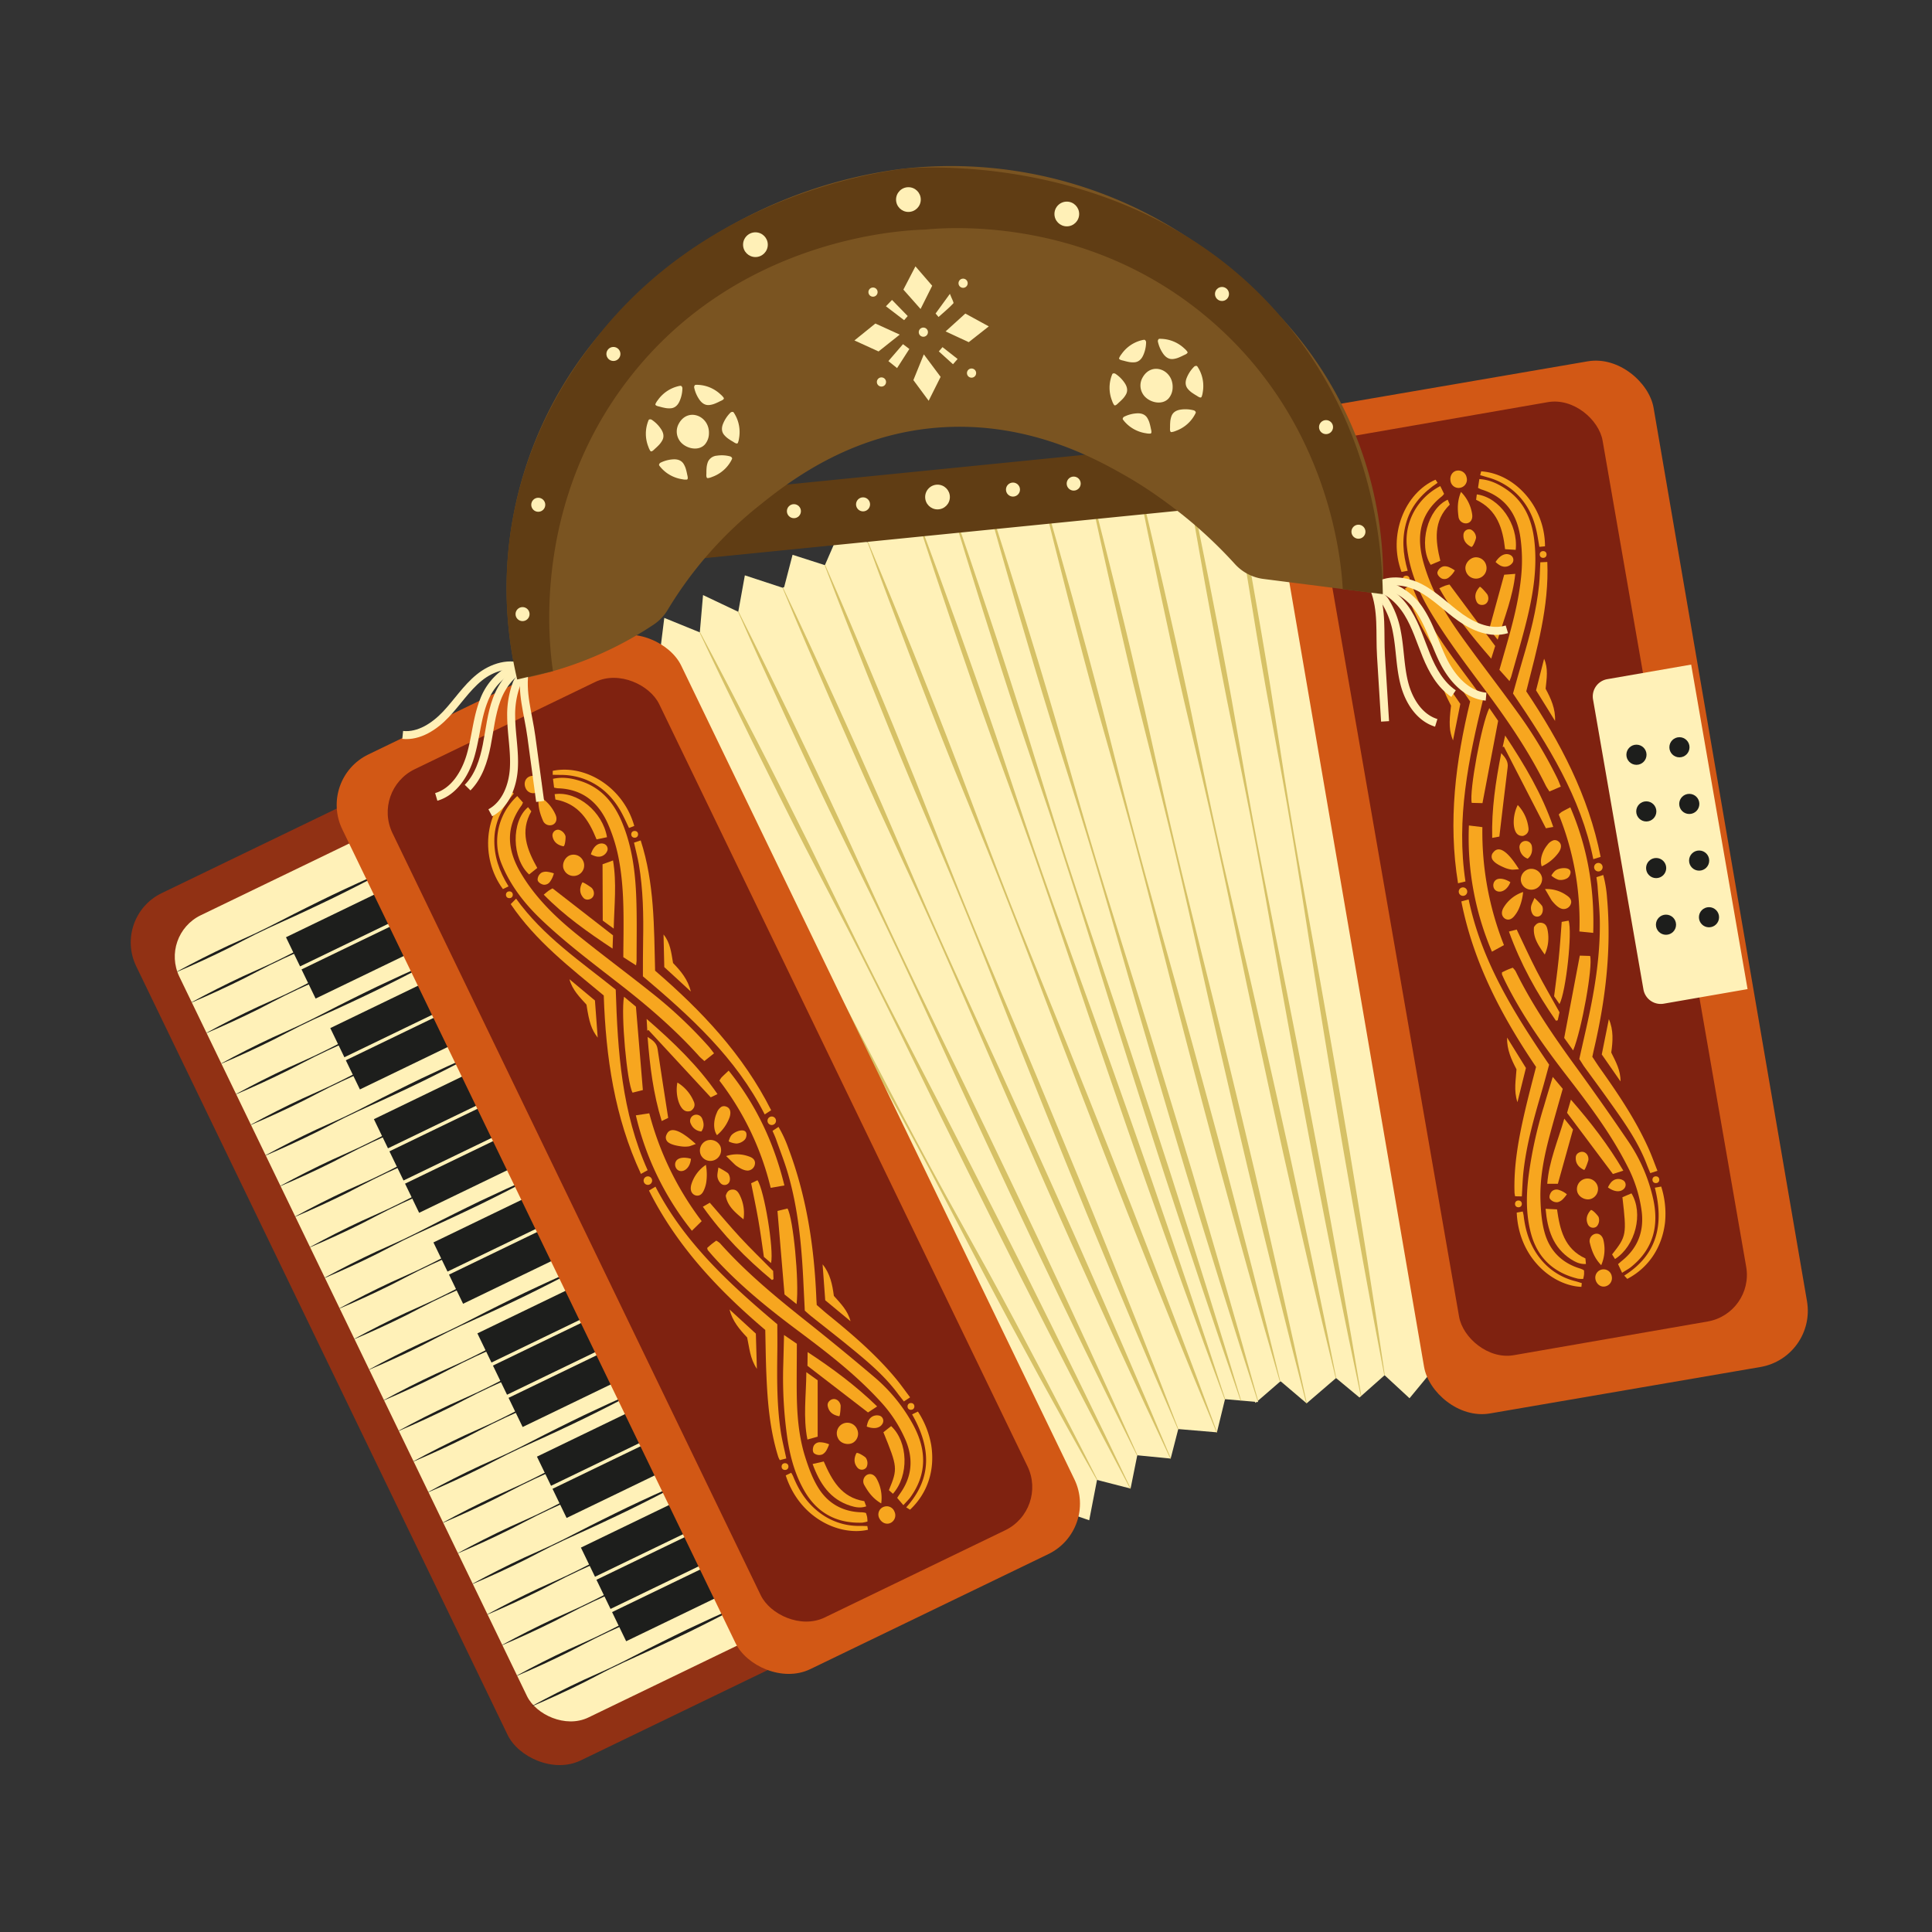 <svg id="Camada_1" data-name="Camada 1" xmlns="http://www.w3.org/2000/svg" viewBox="0 0 1080 1080"><rect x="0" y="0" width="1080" height="1080" fill="#333333" stroke="none"/><defs><style>.cls-1{fill:#913114;}.cls-2{fill:#fff1b8;}.cls-3{fill:#1d1e1c;}.cls-4{fill:#d6c166;}.cls-5{fill:#d25815;}.cls-6{fill:#7f2210;}.cls-7{fill:#f7a61f;}.cls-8{fill:#603d14;}.cls-9{fill:#fff0b7;}.cls-10{fill:#7a5421;}.cls-11{fill:none;stroke:#fff0b7;stroke-miterlimit:10;stroke-width:4.46px;}</style></defs><rect class="cls-1" x="169.42" y="439.9" width="211" height="538.44" rx="30.6" transform="translate(-281.11 190.21) rotate(-25.79)"/><rect class="cls-2" x="189.34" y="462.89" width="161.57" height="498.06" rx="25.72" transform="translate(-282.8 188.41) rotate(-25.79)"/><path class="cls-3" d="M98.92,543.12q14.2-7.75,28.83-14.58c4.9-2.24,9.85-4.37,14.72-6.66s9.67-4.72,14.46-7.18,9.58-4.93,14.4-7.31,9.65-4.79,14.5-7.12c9.73-4.61,19.5-9.13,29.42-13.35l.07.14c-9.48,5.14-19.09,10-28.75,14.74-4.84,2.36-9.71,4.64-14.58,6.94s-9.77,4.54-14.68,6.74-9.79,4.48-14.62,6.86-9.57,4.95-14.36,7.39Q113.87,536.94,99,543.26Z"/><path class="cls-3" d="M107.19,560.22q14.19-7.74,28.83-14.57c4.89-2.24,9.84-4.37,14.71-6.66s9.68-4.72,14.47-7.19,9.57-4.92,14.4-7.3,9.64-4.8,14.5-7.12c9.73-4.61,19.5-9.13,29.41-13.36l.07.15c-9.47,5.13-19.09,10-28.74,14.74-4.84,2.36-9.72,4.64-14.59,6.93s-9.76,4.54-14.67,6.75-9.8,4.48-14.62,6.86-9.57,4.95-14.37,7.39q-14.45,7.2-29.33,13.53Z"/><path class="cls-3" d="M115.46,577.33q14.19-7.74,28.82-14.57c4.9-2.24,9.85-4.38,14.72-6.66s9.67-4.72,14.46-7.19S183,544,187.87,541.6s9.64-4.79,14.49-7.11c9.73-4.61,19.5-9.13,29.42-13.36l.07.14c-9.48,5.14-19.09,10-28.75,14.75-4.84,2.36-9.71,4.64-14.58,6.93s-9.77,4.54-14.68,6.75-9.79,4.48-14.62,6.86-9.56,4.94-14.36,7.39q-14.46,7.2-29.34,13.52Z"/><path class="cls-3" d="M123.72,594.44q14.19-7.74,28.83-14.58c4.89-2.23,9.84-4.37,14.71-6.66s9.68-4.72,14.47-7.18,9.57-4.92,14.4-7.31,9.64-4.79,14.5-7.11c9.73-4.61,19.5-9.13,29.41-13.36l.07.14c-9.47,5.14-19.08,10-28.74,14.74-4.84,2.37-9.72,4.65-14.59,6.94s-9.76,4.54-14.67,6.74-9.8,4.48-14.62,6.87-9.57,4.94-14.37,7.39q-14.44,7.2-29.33,13.52Z"/><path class="cls-3" d="M132,611.55q14.19-7.75,28.82-14.58c4.9-2.24,9.85-4.37,14.72-6.66s9.68-4.72,14.46-7.18,9.58-4.93,14.41-7.31S214,571,218.89,568.7c9.73-4.61,19.51-9.12,29.42-13.35l.07.14c-9.48,5.14-19.09,10-28.75,14.74-4.84,2.36-9.71,4.65-14.58,6.94s-9.77,4.54-14.68,6.74-9.79,4.48-14.62,6.87-9.56,4.94-14.36,7.38q-14.46,7.22-29.33,13.53Z"/><path class="cls-3" d="M140.25,628.66q14.19-7.75,28.83-14.58c4.9-2.24,9.84-4.37,14.71-6.66s9.68-4.72,14.47-7.19,9.58-4.92,14.4-7.3,9.64-4.8,14.5-7.12c9.73-4.61,19.5-9.13,29.41-13.36l.07.15c-9.47,5.14-19.08,10-28.74,14.74-4.84,2.36-9.72,4.64-14.59,6.94s-9.76,4.53-14.67,6.74-9.79,4.48-14.62,6.86-9.57,5-14.37,7.39q-14.44,7.2-29.33,13.53Z"/><path class="cls-3" d="M148.52,645.76q14.19-7.74,28.82-14.57c4.9-2.24,9.85-4.37,14.72-6.66s9.68-4.72,14.46-7.19,9.58-4.92,14.41-7.3,9.64-4.8,14.49-7.12c9.73-4.61,19.51-9.13,29.42-13.36l.07.15c-9.47,5.13-19.09,10-28.75,14.74-4.83,2.36-9.71,4.64-14.58,6.93s-9.76,4.54-14.68,6.75-9.79,4.48-14.62,6.86-9.56,5-14.36,7.39q-14.46,7.2-29.33,13.53Z"/><path class="cls-3" d="M156.78,662.87q14.19-7.74,28.83-14.57c4.9-2.24,9.84-4.38,14.72-6.67s9.67-4.72,14.46-7.18,9.58-4.92,14.4-7.31,9.64-4.79,14.5-7.11c9.73-4.61,19.5-9.13,29.42-13.36l.06.14c-9.47,5.14-19.08,10-28.74,14.75-4.84,2.36-9.71,4.64-14.59,6.93s-9.76,4.54-14.67,6.74-9.79,4.49-14.62,6.87S191,647,186.19,649.49q-14.46,7.2-29.34,13.52Z"/><path class="cls-3" d="M165.05,680q14.19-7.76,28.83-14.58c4.89-2.24,9.84-4.37,14.71-6.66s9.68-4.72,14.46-7.18,9.58-4.93,14.41-7.31,9.64-4.79,14.5-7.11c9.72-4.62,19.5-9.13,29.41-13.36l.07.14c-9.47,5.14-19.09,10-28.75,14.74-4.83,2.37-9.71,4.65-14.58,6.94s-9.76,4.54-14.68,6.74-9.79,4.48-14.61,6.87-9.57,4.94-14.37,7.39q-14.46,7.2-29.33,13.52Z"/><path class="cls-3" d="M173.31,697.09q14.19-7.76,28.83-14.58c4.9-2.24,9.84-4.37,14.72-6.66s9.67-4.72,14.46-7.18,9.58-4.93,14.4-7.31,9.64-4.79,14.5-7.12c9.73-4.61,19.5-9.13,29.42-13.35l.07.14c-9.48,5.14-19.09,10-28.75,14.74-4.84,2.36-9.71,4.64-14.58,6.94s-9.77,4.54-14.68,6.74-9.79,4.48-14.62,6.87-9.57,4.94-14.36,7.38q-14.46,7.21-29.34,13.53Z"/><path class="cls-3" d="M181.58,714.19q14.19-7.74,28.83-14.57c4.89-2.24,9.84-4.37,14.71-6.66s9.68-4.72,14.47-7.19,9.57-4.92,14.4-7.3,9.64-4.8,14.5-7.12c9.73-4.61,19.5-9.13,29.41-13.36l.07.15c-9.47,5.14-19.09,10-28.75,14.74-4.83,2.36-9.71,4.64-14.58,6.93s-9.76,4.54-14.68,6.75-9.79,4.48-14.61,6.86-9.57,5-14.37,7.39q-14.44,7.2-29.33,13.53Z"/><path class="cls-3" d="M189.84,731.3q14.21-7.74,28.83-14.57c4.9-2.24,9.85-4.37,14.72-6.66s9.67-4.72,14.46-7.19,9.58-4.92,14.41-7.31,9.64-4.79,14.49-7.11c9.73-4.61,19.5-9.13,29.42-13.36l.07.15c-9.48,5.13-19.09,10-28.75,14.74-4.84,2.36-9.71,4.64-14.58,6.93s-9.77,4.54-14.68,6.75-9.79,4.48-14.62,6.86-9.57,5-14.36,7.39q-14.46,7.2-29.34,13.53Z"/><path class="cls-3" d="M198.11,748.41q14.19-7.74,28.83-14.57c4.89-2.24,9.84-4.38,14.71-6.67s9.68-4.72,14.47-7.18,9.57-4.92,14.4-7.31,9.64-4.79,14.5-7.11c9.73-4.61,19.5-9.13,29.41-13.36l.07.14c-9.47,5.14-19.09,10-28.74,14.75-4.84,2.36-9.72,4.64-14.59,6.93s-9.76,4.54-14.67,6.74-9.8,4.49-14.62,6.87-9.57,4.94-14.37,7.39q-14.44,7.2-29.33,13.52Z"/><path class="cls-3" d="M206.38,765.52q14.19-7.75,28.82-14.58c4.9-2.24,9.85-4.37,14.72-6.66s9.67-4.72,14.46-7.18,9.58-4.93,14.41-7.31,9.64-4.79,14.49-7.11c9.73-4.62,19.51-9.13,29.42-13.36l.07.14c-9.48,5.14-19.09,10-28.75,14.74-4.84,2.36-9.71,4.65-14.58,6.94s-9.77,4.54-14.68,6.74-9.79,4.48-14.62,6.87-9.56,4.94-14.36,7.39q-14.46,7.2-29.34,13.52Z"/><path class="cls-3" d="M214.64,782.63q14.19-7.75,28.83-14.58c4.89-2.24,9.84-4.37,14.71-6.66s9.68-4.72,14.47-7.19,9.58-4.92,14.4-7.3,9.64-4.79,14.5-7.12c9.73-4.61,19.5-9.13,29.41-13.35l.07.14c-9.47,5.14-19.08,10-28.74,14.74-4.84,2.36-9.72,4.64-14.59,6.94S277.94,752.79,273,755s-9.79,4.48-14.62,6.86-9.57,4.95-14.37,7.39q-14.44,7.2-29.33,13.53Z"/><path class="cls-3" d="M222.91,799.73q14.19-7.74,28.82-14.57c4.9-2.24,9.85-4.37,14.72-6.66s9.68-4.72,14.46-7.19,9.58-4.92,14.41-7.3,9.64-4.8,14.49-7.12c9.73-4.61,19.51-9.13,29.42-13.36l.07.15c-9.48,5.13-19.09,10-28.75,14.74-4.84,2.36-9.71,4.64-14.58,6.93s-9.76,4.54-14.68,6.75-9.79,4.48-14.62,6.86-9.56,4.95-14.36,7.39q-14.46,7.2-29.33,13.53Z"/><path class="cls-3" d="M231.17,816.84q14.19-7.74,28.83-14.57c4.9-2.24,9.84-4.38,14.72-6.66s9.67-4.72,14.46-7.19,9.58-4.92,14.4-7.31,9.64-4.79,14.5-7.11c9.73-4.61,19.5-9.13,29.41-13.36l.07.14c-9.47,5.14-19.08,10-28.74,14.75-4.84,2.36-9.72,4.64-14.59,6.93s-9.76,4.54-14.67,6.75-9.79,4.48-14.62,6.86-9.57,4.94-14.36,7.39q-14.46,7.2-29.34,13.52Z"/><path class="cls-3" d="M239.44,834q14.19-7.74,28.82-14.58c4.9-2.23,9.85-4.37,14.72-6.66s9.68-4.72,14.46-7.18,9.58-4.92,14.41-7.31,9.64-4.79,14.49-7.11c9.73-4.61,19.51-9.13,29.42-13.36l.07.14c-9.47,5.14-19.09,10-28.75,14.74-4.83,2.37-9.71,4.65-14.58,6.94s-9.76,4.54-14.68,6.74-9.79,4.48-14.61,6.87-9.57,4.94-14.37,7.39q-14.46,7.2-29.33,13.52Z"/><path class="cls-3" d="M247.7,851.06q14.19-7.75,28.83-14.58c4.9-2.24,9.84-4.37,14.72-6.66s9.67-4.72,14.46-7.18,9.58-4.93,14.4-7.31,9.64-4.79,14.5-7.12c9.73-4.61,19.5-9.12,29.42-13.35l.06.14c-9.47,5.14-19.08,10-28.74,14.74-4.84,2.36-9.71,4.65-14.59,6.94s-9.76,4.54-14.67,6.74-9.79,4.48-14.62,6.87-9.57,4.94-14.36,7.38q-14.46,7.22-29.34,13.53Z"/><path class="cls-3" d="M256,868.16q14.19-7.74,28.83-14.57c4.89-2.24,9.84-4.37,14.71-6.66s9.68-4.72,14.46-7.19,9.58-4.92,14.41-7.3,9.64-4.8,14.5-7.12c9.72-4.61,19.5-9.13,29.41-13.36l.07.15c-9.47,5.14-19.09,10-28.75,14.74-4.83,2.36-9.71,4.64-14.58,6.94s-9.76,4.53-14.68,6.74-9.79,4.48-14.61,6.86-9.57,5-14.37,7.39Q270.93,862,256,868.31Z"/><path class="cls-3" d="M264.23,885.27q14.2-7.74,28.83-14.57c4.9-2.24,9.84-4.37,14.72-6.66s9.67-4.72,14.46-7.19,9.58-4.92,14.4-7.3,9.65-4.8,14.5-7.12c9.73-4.61,19.5-9.13,29.42-13.36l.07.15c-9.48,5.13-19.09,10-28.75,14.74-4.84,2.36-9.71,4.64-14.58,6.93s-9.77,4.54-14.68,6.75-9.79,4.48-14.62,6.86-9.57,5-14.36,7.39q-14.46,7.2-29.34,13.53Z"/><path class="cls-3" d="M272.5,902.38q14.19-7.74,28.83-14.57c4.89-2.24,9.84-4.38,14.71-6.67s9.68-4.72,14.47-7.18,9.57-4.92,14.4-7.31,9.64-4.79,14.5-7.11c9.73-4.61,19.5-9.13,29.41-13.36l.07.14c-9.47,5.14-19.09,10-28.74,14.75-4.84,2.36-9.72,4.64-14.59,6.93s-9.76,4.54-14.68,6.74-9.79,4.49-14.61,6.87-9.57,4.94-14.37,7.39q-14.44,7.2-29.33,13.52Z"/><path class="cls-3" d="M280.76,919.49q14.21-7.75,28.83-14.58c4.9-2.24,9.85-4.37,14.72-6.66s9.67-4.72,14.46-7.18,9.58-4.93,14.41-7.31,9.64-4.79,14.49-7.11c9.73-4.62,19.5-9.13,29.42-13.36l.07.14c-9.48,5.14-19.09,10-28.75,14.74-4.84,2.36-9.71,4.65-14.58,6.94s-9.77,4.54-14.68,6.74-9.79,4.48-14.62,6.87-9.56,4.94-14.36,7.39q-14.46,7.2-29.34,13.52Z"/><path class="cls-3" d="M289,936.6q14.19-7.76,28.83-14.58c4.89-2.24,9.84-4.37,14.71-6.66s9.68-4.72,14.47-7.18,9.57-4.93,14.4-7.31,9.64-4.79,14.5-7.12c9.73-4.61,19.5-9.13,29.41-13.35l.07.14c-9.47,5.14-19.09,10-28.74,14.74-4.84,2.36-9.72,4.64-14.59,6.94s-9.76,4.54-14.67,6.74-9.8,4.48-14.62,6.87-9.57,4.94-14.37,7.38Q304,930.43,289.1,936.74Z"/><path class="cls-3" d="M297.3,953.7q14.19-7.74,28.82-14.57c4.9-2.24,9.85-4.37,14.72-6.66s9.67-4.72,14.46-7.19,9.58-4.92,14.41-7.3,9.64-4.8,14.49-7.12c9.73-4.61,19.51-9.13,29.42-13.36l.07.15c-9.48,5.14-19.09,10-28.75,14.74-4.84,2.36-9.71,4.64-14.58,6.93s-9.77,4.54-14.68,6.75-9.79,4.48-14.62,6.86-9.56,5-14.36,7.39q-14.46,7.2-29.34,13.53Z"/><rect class="cls-3" x="160.05" y="506.73" width="74.98" height="18.1" transform="translate(-204.71 137.3) rotate(-25.79)"/><rect class="cls-3" x="168.74" y="524.72" width="74.98" height="18.1" transform="translate(-211.67 142.87) rotate(-25.79)"/><rect class="cls-3" x="184.81" y="557.52" width="74.98" height="18.1" transform="translate(-224.33 153.13) rotate(-25.79)"/><rect class="cls-3" x="193.5" y="575.51" width="74.98" height="18.1" transform="translate(-231.3 158.7) rotate(-25.79)"/><rect class="cls-3" x="242.47" y="677.34" width="74.98" height="18.1" transform="translate(-270.72 190.14) rotate(-25.79)"/><rect class="cls-3" x="251.17" y="695.33" width="74.98" height="18.1" transform="translate(-277.68 195.72) rotate(-25.79)"/><rect class="cls-3" x="300.33" y="797.09" width="74.98" height="18.1" transform="translate(-317.05 227.24) rotate(-25.79)"/><rect class="cls-3" x="309.03" y="815.08" width="74.98" height="18.1" transform="translate(-324.01 232.81) rotate(-25.79)"/><rect class="cls-3" x="209.18" y="608.43" width="74.98" height="18.1" transform="translate(-244.05 168.8) rotate(-25.79)"/><rect class="cls-3" x="217.88" y="626.42" width="74.98" height="18.1" transform="translate(-251.02 174.37) rotate(-25.79)"/><rect class="cls-3" x="226.6" y="644.48" width="74.98" height="18.1" transform="translate(-258 179.97) rotate(-25.79)"/><rect class="cls-3" x="267.04" y="728.18" width="74.98" height="18.1" transform="translate(-290.39 205.9) rotate(-25.79)"/><rect class="cls-3" x="275.73" y="746.18" width="74.98" height="18.1" transform="translate(-297.35 211.47) rotate(-25.79)"/><rect class="cls-3" x="284.46" y="764.23" width="74.98" height="18.1" transform="translate(-304.34 217.06) rotate(-25.79)"/><rect class="cls-3" x="324.9" y="847.94" width="74.98" height="18.1" transform="translate(-336.72 242.99) rotate(-25.79)"/><rect class="cls-3" x="333.59" y="865.93" width="74.98" height="18.1" transform="translate(-343.69 248.56) rotate(-25.79)"/><rect class="cls-3" x="342.32" y="883.99" width="74.98" height="18.1" transform="translate(-350.67 254.16) rotate(-25.79)"/><path class="cls-2" d="M726.25,251.85l-14.53,2-13.33-14.32-11,17.66-.71.1L673.34,241.9,663.1,260.52l-.63.09-14.53-13.93-12.81,17.68-1.53.21-14-11.58-11,15-.54.07-15.81-9.35-10.65,13-.37.06-18.6-10.64L550.69,276l-.15,0-16-9.22-4.15,12h0L520,271.46l-7.58,16.92h0l-18.4-5.07-8.95,19.76h0l-16.46-4.34-7.49,17.2-18.07-5.8-4.68,18-.82.44-21.17-6.95L412.7,342,393,332.65,391.2,353.5h0l-19.86-8.09-2.5,20.1h0l-5.56,3L593.17,825.11l7,21.73,8.7,3,4.37-22.55L632,832.11l3.74-18.6,18.67,1.84,4.24-16.49,21.61,1.82,4.53-18.54,16.7,1.46.36.62.61-.53.81.07-.07-.71,12.43-10.77.42,0,14.36,12.2,16.45-14.14,13.09,10.88L774,768.75l13.93,12.88,12.28-14.88,6.72,6.29-3.3-10.17,4-.43Z"/><path class="cls-4" d="M530.57,278.68c7.36,20.83,14.41,41.76,21.42,62.7q5.25,15.71,10.37,31.46t10.13,31.54L582.27,436c3.25,10.56,6.5,21.11,9.85,31.63q10.08,31.56,20.75,62.92t21,62.83c6.9,21,13.83,42,20.59,63,13.45,42.07,26.71,84.2,39.35,126.53l-.3.1C678.94,741.3,665,699.4,651.23,657.43c-6.84-21-13.51-42-20.21-63.09s-13.3-42.12-19.81-63.23S598,489,591.14,468c-3.45-10.49-7-21-10.55-31.4L570,405.2q-5.25-15.72-10.29-31.49t-10-31.57c-6.59-21.08-13.14-42.17-19.39-63.36Z"/><path class="cls-4" d="M550.84,275.9c6.91,21,13.52,42,20.08,63.08q4.91,15.81,9.7,31.64t9.45,31.72l9.11,31.82c3,10.62,6.05,21.22,9.17,31.8,6.27,21.16,12.79,42.24,19.4,63.29s13.22,42.1,19.66,63.21,12.94,42.19,19.25,63.33c12.55,42.3,24.9,84.67,36.64,127.22l-.31.09c-13.67-42-26.73-84.12-39.58-126.34-6.4-21.11-12.62-42.28-18.87-63.44s-12.4-42.35-18.46-63.57-12.27-42.39-18.72-63.49c-3.22-10.55-6.54-21.07-9.88-31.59l-10-31.56q-4.89-15.81-9.61-31.67t-9.36-31.75c-6.13-21.19-12.24-42.4-18-63.7Z"/><path class="cls-4" d="M581.69,271.67c6.16,20.71,12,41.5,17.8,62.3q4.32,15.6,8.54,31.24t8.3,31.3l7.95,31.4c2.64,10.47,5.28,20.94,8,31.38,5.5,20.88,11.25,41.7,17.1,62.48s11.69,41.58,17.36,62.41,11.41,41.65,17,62.52c11,41.76,21.83,83.56,32,125.54l-.31.08c-12.15-41.45-23.67-83.07-35-124.74-5.62-20.85-11.08-41.74-16.56-62.62s-10.86-41.8-16.15-62.74S637,480.39,631.31,459.56c-2.85-10.41-5.79-20.8-8.74-31.19l-8.8-31.17q-4.32-15.61-8.46-31.27T597.1,334.6c-5.36-20.91-10.7-41.84-15.71-62.84Z"/><path class="cls-4" d="M608.16,268.05c5.67,21.38,11,42.83,16.34,64.29q4,16.11,7.82,32.23t7.56,32.3l7.22,32.37c2.39,10.79,4.79,21.59,7.29,32.36,5,21.53,10.27,43,15.64,64.46s10.71,42.91,15.9,64.4,10.44,43,15.49,64.5c10,43.07,19.88,86.18,29.09,129.44l-.31.08c-11.17-42.8-21.73-85.75-32.08-128.74-5.14-21.5-10.11-43-15.1-64.59s-9.89-43.1-14.69-64.69-9.76-43.13-15-64.62c-2.6-10.75-5.29-21.47-8-32.19l-8.08-32.17q-4-16.11-7.73-32.26t-7.47-32.31c-4.88-21.57-9.73-43.14-14.25-64.79Z"/><path class="cls-4" d="M635.28,264.33c5.23,20.95,10.14,42,15,63q3.63,15.78,7.15,31.58t6.9,31.64l6.55,31.72c2.17,10.57,4.34,21.15,6.62,31.7,4.56,21.1,9.39,42.14,14.31,63.16s9.82,42.05,14.57,63.11,9.54,42.11,14.15,63.2c9.15,42.2,18.1,84.44,26.42,126.82l-.31.07c-10.29-42-20-84-29.42-126.16-4.7-21.07-9.22-42.18-13.77-63.28s-9-42.23-13.35-63.38-8.86-42.26-13.61-63.32c-2.38-10.53-4.85-21-7.34-31.54l-7.41-31.53q-3.63-15.78-7.06-31.6t-6.81-31.66c-4.43-21.13-8.83-42.27-12.91-63.48Z"/><path class="cls-4" d="M662.63,260.58c4.68,21.54,9,43.15,13.35,64.77q3.22,16.22,6.32,32.45t6.07,32.5l5.71,32.56c1.89,10.86,3.79,21.72,5.79,32.55,4,21.68,8.28,43.3,12.64,64.91s8.72,43.21,12.91,64.85,8.44,43.27,12.49,64.93c8,43.34,15.88,86.72,23.08,130.22l-.31.06c-9.19-43.12-17.75-86.37-26.1-129.65-4.14-21.65-8.11-43.33-12.1-65s-7.88-43.38-11.68-65.09-7.76-43.39-11.95-65c-2.1-10.82-4.3-21.62-6.51-32.42l-6.58-32.4q-3.21-16.21-6.23-32.47t-6-32.52c-3.88-21.69-7.72-43.4-11.24-65.16Z"/><path class="cls-4" d="M687.53,257.16c4.18,21.22,8.05,42.49,11.88,63.77q2.85,16,5.58,31.94t5.33,32l5,32c1.64,10.69,3.29,21.37,5.05,32,3.51,21.33,7.29,42.61,11.17,63.88s7.74,42.55,11.44,63.84,7.45,42.59,11,63.92c7.06,42.65,13.91,85.34,20.13,128.14l-.31.06c-8.21-42.47-15.79-85-23.16-127.64-3.65-21.31-7.13-42.64-10.63-64s-6.89-42.68-10.2-64-6.77-42.7-10.47-64c-1.86-10.65-3.81-21.28-5.78-31.91l-5.84-31.9q-2.85-16-5.5-32t-5.23-32c-3.39-21.35-6.74-42.71-9.77-64.12Z"/><path class="cls-4" d="M512.6,288.33c7.73,20.38,15.16,40.87,22.55,61.36q5.52,15.39,10.93,30.81t10.69,30.88l10.36,31c3.43,10.34,6.88,20.68,10.42,31C584.64,494,592,514.49,599.42,535s14.86,41,22.13,61.51,14.58,41.07,21.72,61.66c14.21,41.2,28.22,82.47,41.62,123.94l-.3.11c-15.31-40.81-30-81.84-44.52-122.93-7.22-20.56-14.27-41.18-21.35-61.79s-14.06-41.25-21-61.92-13.93-41.3-21.2-61.84c-3.64-10.27-7.37-20.51-11.12-30.74l-11.18-30.71q-5.52-15.39-10.85-30.84t-10.6-30.91c-7-20.65-13.9-41.31-20.52-62.08Z"/><path class="cls-4" d="M485.25,303c8.68,20.52,17.05,41.16,25.39,61.81q6.23,15.49,12.36,31T535.11,427l11.79,31.26c3.91,10.42,7.83,20.85,11.85,31.23,8,20.77,16.33,41.44,24.72,62.07s16.75,41.28,25,62,16.48,41.38,24.57,62.12c16.11,41.53,32,83.13,47.34,125l-.29.11c-17.2-41.09-33.8-82.43-50.21-123.84-8.17-20.71-16.17-41.5-24.2-62.27s-16-41.58-23.81-62.43S566,510.56,557.79,489.86q-6.18-15.53-12.54-31L532.65,428q-6.24-15.49-12.28-31.07t-12-31.16c-7.92-20.82-15.8-41.65-23.39-62.59Z"/><path class="cls-4" d="M461.3,315.87c8.77,19.9,17.24,39.92,25.68,60q6.3,15,12.5,30.12t12.26,30.21l11.93,30.35c4,10.12,7.94,20.24,12,30.32,8.14,20.16,16.53,40.22,25,60.24s17,40,25.26,60.13,16.68,40.15,24.87,60.29c16.3,40.3,32.41,80.68,47.93,121.31l-.29.12c-17.39-39.86-34.18-80-50.79-120.15-8.26-20.11-16.37-40.28-24.49-60.44S567,578,559.07,557.72s-16-40.41-24.35-60.5c-4.16-10-8.42-20-12.69-30l-12.74-30q-6.3-15-12.42-30.15t-12.18-30.25c-8-20.2-16-40.43-23.68-60.77Z"/><path class="cls-4" d="M437.72,328.53c9.57,20,18.84,40.22,28.08,60.41q6.92,15.15,13.71,30.35T493,449.74l13.15,30.6c4.37,10.21,8.74,20.42,13.21,30.58,8.95,20.32,18.14,40.53,27.42,60.7s18.56,40.34,27.67,60.59,18.29,40.46,27.29,60.76c17.92,40.63,35.64,81.34,52.79,122.31l-.29.13c-19-40.15-37.39-80.56-55.6-121.06-9.08-20.26-18-40.6-26.92-60.92s-17.77-40.7-26.53-61.1-17.65-40.75-26.77-61c-4.56-10.12-9.22-20.2-13.89-30.27l-13.95-30.25q-6.9-15.15-13.62-30.39t-13.39-30.49c-8.83-20.37-17.62-40.76-26.12-61.28Z"/><path class="cls-4" d="M412.84,341.89c9.82,19.39,19.35,38.93,28.85,58.48q7.1,14.67,14.09,29.4t13.86,29.51l13.54,29.66c4.5,9.89,9,19.78,13.61,29.63,9.21,19.68,18.66,39.26,28.19,58.79s19.07,39.07,28.44,58.68,18.81,39.19,28.06,58.85c18.44,39.37,36.69,78.82,54.36,118.55l-.29.14c-19.5-38.87-38.41-78-57.14-117.24-9.33-19.62-18.5-39.33-27.69-59s-18.3-39.44-27.31-59.22S505.23,538.62,495.85,519q-7-14.7-14.27-29.32l-14.33-29.28q-7.1-14.67-14-29.44t-13.78-29.54c-9.09-19.75-18.15-39.51-26.91-59.41Z"/><path class="cls-4" d="M391.34,353.43c10.56,19.68,20.82,39.5,31.05,59.34q7.67,14.89,15.21,29.84t15,29.95l14.66,30.11q7.29,15.06,14.71,30.08c9.95,20,20.14,39.85,30.41,59.67S532.89,632.06,543,652s20.28,39.78,30.27,59.74c19.92,39.95,39.65,80,58.81,120.34l-.28.14c-21-39.43-41.36-79.15-61.56-119-10.07-19.92-20-39.92-29.92-59.91s-19.78-40-29.53-60.11-19.67-40.09-29.78-60q-7.59-14.91-15.38-29.74L450.2,473.75q-7.65-14.89-15.12-29.88t-14.89-30c-9.83-20-19.63-40.1-29.13-60.31Z"/><path class="cls-4" d="M613.14,827.33C602.23,808.23,591.62,789,581,769.72q-7.92-14.46-15.74-29t-15.5-29.1l-15.2-29.26q-7.58-14.65-15.25-29.24Q503.87,624,487.86,595.19t-31.71-57.82c-10.49-19.32-21-38.63-31.34-58-20.64-38.82-41.09-77.74-61-117l.28-.15c21.66,38.27,42.76,76.84,63.68,115.51,10.42,19.35,20.69,38.78,31,58.21s20.5,38.89,30.62,58.41,20.38,39,30.85,58.29q7.86,14.49,15.9,28.88l16,28.85q7.92,14.46,15.66,29t15.42,29.14c10.19,19.48,20.35,39,30.22,58.63Z"/><rect class="cls-5" x="290.74" y="361.36" width="210.4" height="567.86" rx="31.31" transform="translate(-241.29 236.5) rotate(-25.79)"/><rect class="cls-6" x="314.05" y="379.39" width="165.62" height="526.68" rx="26.77" transform="translate(-240.08 236.65) rotate(-25.79)"/><path class="cls-7" d="M289.15,445l3.19,3.61a11.49,11.49,0,0,1-.72,1.55c-9.41,12.8-8,25.47-.12,38.48,8,13.29,18.88,23.9,30.76,33.51,13.8,11.17,28.08,21.74,42,32.82a250.55,250.55,0,0,1,31.95,30.1c.95,1.09,1.79,2.27,2.94,3.75l-5.4,4.32c-1.18-1.09-2.1-1.8-2.87-2.66-13.4-14.92-28.53-27.94-44.32-40.23-14.83-11.55-29.88-22.82-43.56-35.77-9.67-9.16-17.76-19.43-22.75-31.92C275.13,469.83,278.56,454.76,289.15,445Z"/><path class="cls-7" d="M505,841.4l-3.47-4.07c.66-1,1.12-1.73,1.62-2.43,6.6-9.22,7.49-19.14,3.26-29.48a76.12,76.12,0,0,0-14.76-22.54c-13.8-15-29.92-27.31-46.17-39.46-16.5-12.33-32.45-25.29-46.35-40.6-1.19-1.31-2.33-2.67-3.46-4-.17-.2-.17-.55-.36-1.2.72-.63,1.55-1.39,2.42-2.1s1.64-1.24,2.65-2a10.75,10.75,0,0,1,2.09,1.45c14.34,16.09,30.85,29.77,47.67,43.14q19.47,15.45,38.44,31.53a93,93,0,0,1,22,27.07c7.42,13.89,7.7,27.4-1.82,40.49C507.8,838.45,506.61,839.57,505,841.4Z"/><path class="cls-7" d="M439.54,815.29l-3.62.93a15,15,0,0,1-.85-1.77c-4.7-15-6-30.45-6.65-46-.36-8.28-.43-16.56-.63-25-26.05-22.13-49.31-46.66-65-77.92l3.62-2.18c16.23,31.42,41.56,54.49,68.12,76.94,0,5,.08,10.18,0,15.34-.19,15.1-.3,30.2,2,45.17C437.26,805.43,438.44,810,439.54,815.29Z"/><path class="cls-7" d="M337.5,556.48c-18.85-15.67-38.05-30.41-52-51.07l3-3.06c15.18,21.13,36.23,35.18,55.7,50.86,1.1,34.56,3.33,68.63,17.83,100.94-1.14.62-2.18,1.21-3.74,2.07C343.47,624.34,338.67,590.88,337.5,556.48Z"/><path class="cls-7" d="M449.89,732.66q-.45-8.91-.88-17.73c-1-19.7-2.94-39.28-8.37-58.32-1.9-6.67-4.48-13.14-6.79-19.69-.54-1.52-1.24-3-2-4.75,1-.68,1.95-1.29,3.34-2.22a68.57,68.57,0,0,1,5.48,11.79c10.19,27,14.48,55.14,15.66,83.84.05,1.18.14,2.35.22,3.91,2,1.69,4.05,3.56,6.22,5.32,13.56,11,26.84,22.36,38.05,35.87,2.7,3.27,5.15,6.76,7.93,10.43l-3.47,2.31c-1.18-1.53-2.18-2.76-3.12-4-8.32-11.37-19.24-20-30-28.8-6.21-5-12.52-9.93-18.77-14.92C452.21,734.75,451.14,733.75,449.89,732.66Z"/><path class="cls-7" d="M366.21,542.62c26,22.4,49.19,46.88,64.86,78l-3.6,2.34c-16-31.59-41.41-54.59-68.08-77.19,0-6.52,0-13.3.12-20.07.26-14.23,0-28.42-2.38-42.49-.68-3.91-1.72-7.76-2.71-12.17l3.73-1.24C365.86,493.7,365.58,518,366.21,542.62Z"/><path class="cls-7" d="M309.74,440.28l-.62-4.92c5.44-1.19,10.36-.33,15.16,1.17,11.75,3.7,18.84,12.11,23.45,23.19,5.84,14,7.56,28.85,8,43.82.36,11.09.12,22.19.13,33.28,0,.71-.15,1.43-.29,2.83l-7.13-4.57c0-4.35.08-8.62.11-12.88.1-13.92,0-27.8-2.56-41.56a90.47,90.47,0,0,0-6.06-19.9c-5.4-12.33-14.34-19.68-28.22-20.09A19,19,0,0,1,309.74,440.28Z"/><path class="cls-7" d="M438.27,746.27l7.17,4.9c0,8.88-.13,17.45-.07,26,.09,12.6.91,25.17,4.72,37.25,1.89,6,4.12,12.14,7.44,17.44,5.4,8.64,13.67,13.28,24.1,13.52.59,0,1.17.12,1.76.19a6,6,0,0,1,.73.27c.17.61.46,1.41.62,2.24a23.83,23.83,0,0,1,.19,2.45,17,17,0,0,1-3,.65c-14.09.44-24.94-5.28-32.09-17.47-5.3-9.05-8.05-19-9.64-29.32a235.61,235.61,0,0,1-2.36-41.11C438,758,438.12,752.67,438.27,746.27Z"/><path class="cls-7" d="M392.25,682.63,386.77,688a162.37,162.37,0,0,1-31.32-64.52l7.5-1.13A171.4,171.4,0,0,0,392.25,682.63Z"/><path class="cls-7" d="M430.82,664a159.89,159.89,0,0,0-28.65-59.9,11.9,11.9,0,0,1,1.16-1.79c1.13-1.15,2.33-2.24,4-3.82,15.28,19,25.28,40.2,31.16,64.2Z"/><path class="cls-7" d="M348.83,557.18l6.66,5.56c1.32,15.82,2.58,30.94,3.88,46.61l-5.77,1.45C350.44,605.2,347,566.66,348.83,557.18Z"/><path class="cls-7" d="M445.29,729l-6.74-5.4c-1.33-15.78-2.61-30.92-3.94-46.66l5.6-1.38C443.43,680.93,446.82,716.45,445.29,729Z"/><path class="cls-7" d="M342.68,522.87l-.25,7.41c-13.92-9.26-27-18.41-38.47-30.16,1.21-1,1.94-1.68,2.74-2.24s1.51-.89,2.18-1.28Z"/><path class="cls-7" d="M490.33,786.2l-5.11,3.36L451.38,763.5c0-2,.05-4.42.09-7.68C465.52,765.06,478.35,774.57,490.33,786.2Z"/><path class="cls-7" d="M401.08,611.6l-3.77,1.81c-11.79-12.74-23.31-25.19-34.84-37.63l-.63.39-.37-6.59C376.51,582.64,390.05,595.63,401.08,611.6Z"/><path class="cls-7" d="M392.89,674.57l3.89-2.23c5.77,6.59,11.24,13.15,17,19.39s12,12.23,18.41,18.74l.21,4.58-.87.48C417.12,703.55,404,690.29,392.89,674.57Z"/><path class="cls-7" d="M450.75,767.05l6.33,4.54c0,10.54,0,20.72,0,31.5l-5.72,1.62C448.87,792.27,450.66,780.25,450.75,767.05Z"/><path class="cls-7" d="M336.83,483.13l5.85-2.13c2.15,12.59.68,25,.39,38.1l-6.13-4.47C336.9,504.26,336.87,494,336.83,483.13Z"/><path class="cls-7" d="M419.9,661.46l3.52-1.7c3.73,5.18,9.3,38.74,7.6,46.29l-4-3.44c-1-7-1.93-13.83-3.11-20.64S421.26,668.41,419.9,661.46Z"/><path class="cls-7" d="M362,579.67c3.13,1.9,5.14,3.58,5.6,6.75,1.88,12.7,3.89,25.37,5.92,38.49l-3.63,1.75C365.18,611.41,363.27,596,362,579.67Z"/><path class="cls-7" d="M300.34,485.2l-4.56,3.62c-9.7-8.78-10.15-29.67-.6-37.61l1.84,2.33C290.53,464.82,294.65,475,300.34,485.2Z"/><path class="cls-7" d="M493.83,800.64l4.32-3.43c9.51,8.86,10.09,27.66,1,37.81l-2.26-2C501.87,821,501.78,820.14,493.83,800.64Z"/><path class="cls-7" d="M333.48,469.21c-4.38-10.84-10.11-20-23-22.27l-.43-3c12.73-1.82,26.89,9.9,29.27,24.06Z"/><path class="cls-7" d="M454.25,818.39l6.23-1.41c4.53,10.33,9.75,20.14,22.66,22.17l1.09,2.92c-3.2,1.11-6.13.52-8.86-.35C464,838.11,458.28,829.38,454.25,818.39Z"/><path class="cls-7" d="M284.28,495.48,281.13,497c-13-17.71-10.07-43,4.51-54.77l1.59,1.37C281,450.9,276.67,459,276.35,468.68S279,487,284.28,495.48Z"/><path class="cls-7" d="M439.23,824.77l3.06-1.48a19.86,19.86,0,0,1,1.09,2c3.29,8.24,8.05,15.41,15.31,20.7a36.05,36.05,0,0,0,22.42,7c1.17,0,2.33.06,3.74.09l.35,2.06C470,858.71,447.24,849.34,439.23,824.77Z"/><path class="cls-7" d="M354.56,461.71l-2.95,1.13c-1.43-3-2.66-5.77-4.12-8.47-4.33-8-10.38-14.3-18.85-18.06a37.29,37.29,0,0,0-15.08-3.13l-4.58-.06,0-2.21C327.12,427.12,348.44,439.94,354.56,461.71Z"/><path class="cls-7" d="M509.87,790.65l3.25-1.57a50,50,0,0,1,7.44,18.73c2.19,13.93-2,26.88-11.85,36.12l-2.13-1.31C521.35,826.29,520.31,808.9,509.87,790.65Z"/><path class="cls-7" d="M371.34,540.62c-.14-6.2-.28-12.22-.42-18.23,3.79,4.6,4.34,10.21,5.32,15.94,4.26,4.44,8.37,9.23,9.91,15.93l-7-6.47Z"/><path class="cls-7" d="M407.8,732l14.73,13.51c.18,6.16.36,12.44.57,19.7-3.92-5.89-4.16-11.85-5.44-17.56C413.42,743.17,409.41,738.47,407.8,732Z"/><path class="cls-7" d="M459.83,706.77c4.26,5.21,5.48,11.37,6.3,17.63,3.77,4.23,7.78,8.21,9.32,14.17l-14.14-11.72Q460.58,716.83,459.83,706.77Z"/><path class="cls-7" d="M332.58,559.28c.53,7.08,1,13.63,1.54,20.77-3.48-4.55-4.75-8.42-6.27-18.45-3.71-4.12-7.89-8.16-9.53-14.21Z"/><path class="cls-7" d="M394.83,637.69a6.12,6.12,0,0,1,7.83,3,6,6,0,0,1-3.14,7.74,5.89,5.89,0,0,1-7.8-2.94A6,6,0,0,1,394.83,637.69Z"/><path class="cls-7" d="M468.47,804a5.9,5.9,0,1,1,10.67-5,5.89,5.89,0,0,1-2.12,7.37C474.29,808.09,469.87,807.05,468.47,804Z"/><path class="cls-7" d="M386.15,621c-2.53.85-4.21-.26-5.52-2.34-2-3.18-2.93-8.89-1.95-13.51A22.46,22.46,0,0,1,387.92,616C388.73,618,388,619.75,386.15,621Z"/><path class="cls-7" d="M405.89,646.27a19.15,19.15,0,0,1,12.45.08c1.63.53,3.25,1.3,3.66,3.13a4.24,4.24,0,0,1-3.78,4.87c-2.34.14-4.92-1.51-6.76-2.78C410.8,651.12,406,646.22,405.89,646.27Z"/><path class="cls-7" d="M403.34,618.67a3.24,3.24,0,0,1,2.51-.11c2.77.9,2.75,3.68,2,6a23.45,23.45,0,0,1-7.05,10c-1.59-2.28-1.79-5.33-1.41-8a16.76,16.76,0,0,1,1.29-4.44A6.72,6.72,0,0,1,403.34,618.67Z"/><path class="cls-7" d="M394.6,651.16a30.22,30.22,0,0,1,.17,10,17.68,17.68,0,0,1-1.43,4.49c-.68,1.44-1.76,2.69-3.48,2.72a3.54,3.54,0,0,1-2.39-.89c-1.56-1.35-1.53-3.52-1-5.38A20,20,0,0,1,394.6,651.16Z"/><path class="cls-7" d="M492.6,840.42c-4.6-2.69-7.19-6.25-9.35-10.1a4.16,4.16,0,0,1,1.34-5.83c1.93-1.07,4.16-.28,5.47,2.15A22.1,22.1,0,0,1,492.6,840.42Z"/><path class="cls-7" d="M415.62,681.61c-5-4.07-9-7.58-9.92-13.18.66-2.28,1.8-3.43,3.87-3.45s3.08,1.4,3.9,3A22.44,22.44,0,0,1,415.62,681.61Z"/><path class="cls-7" d="M373.75,638.71a3.38,3.38,0,0,1-1.12-4.48c2.95-7.05,13.59,2.87,16.33,5.27,0,0-3.28,1.22-3.64,1.29a15.39,15.39,0,0,1-4.79,0C378.61,640.52,375.57,640,373.75,638.71Z"/><path class="cls-7" d="M491.64,848.9a4.54,4.54,0,0,1,2.55-6.63A4.61,4.61,0,0,1,500,845a4.73,4.73,0,0,1-1.5,5.93C496.06,852.65,493,851.51,491.64,848.9Z"/><path class="cls-7" d="M492,791.49a3,3,0,0,1,1.34,1.22c1.09,1.87-.1,4-1.82,4.91-2.13,1.15-4.87.64-7-.16a12.79,12.79,0,0,1,.76-2.81,5.74,5.74,0,0,1,1.54-2.22A5.27,5.27,0,0,1,492,791.49Z"/><path class="cls-7" d="M377.72,649.43a3.9,3.9,0,0,1,.19-.35c1.54-2.52,5.95-2.08,8.34-1.3-.33,4.18-3,7.15-5.86,6.84C378,654.36,376.77,651.52,377.72,649.43Z"/><path class="cls-7" d="M417.16,635.42a3.54,3.54,0,0,1-1,1.83,7.18,7.18,0,0,1-4.34,2,11,11,0,0,1-4.48-1.2,9.3,9.3,0,0,1,.48-1.52,8.36,8.36,0,0,1,.74-1.5C410.38,632.2,418.43,629.53,417.16,635.42Z"/><path class="cls-7" d="M401.57,652.69c0-.18,5,2.59,5.55,3.34,1,1.46,1.39,4,.13,5.41a3,3,0,0,1-4.33.1,6.5,6.5,0,0,1-1.82-3.42C400.8,656.55,401.35,654.81,401.57,652.69Z"/><path class="cls-7" d="M392.07,632.49a6.89,6.89,0,0,1-5.84-4.19,3.46,3.46,0,0,1,1.54-4.86,3.54,3.54,0,0,1,4.76,1.9C393.5,627.68,393.78,630.11,392.07,632.49Z"/><path class="cls-7" d="M463.48,807.38a19.64,19.64,0,0,1-1.52,3.4,5.82,5.82,0,0,1-2.21,2.22,4.7,4.7,0,0,1-4.33-.37c-1.46-.75-1.12-3.37-.48-4.54a3.86,3.86,0,0,1,3.5-1.85A13.71,13.71,0,0,1,463.48,807.38Z"/><path class="cls-7" d="M469.09,791.67c-3.48-.62-5.69-2.37-6.35-5.52a3,3,0,0,1,.73-2.81c2.42-2.58,5.86-.94,6.44,2.29C470,786.15,469.68,791.77,469.09,791.67Z"/><path class="cls-7" d="M484.48,820a2.84,2.84,0,0,1-.56.73,3.18,3.18,0,0,1-4.54-.24c-2.15-2.45-2.08-5.28-.67-8.1.46-.93,4.85,1.9,5.28,2.52A5.31,5.31,0,0,1,484.48,820Z"/><circle class="cls-7" cx="431.41" cy="626.51" r="2.38"/><circle class="cls-7" cx="362.16" cy="659.97" r="2.38"/><circle class="cls-7" cx="509.23" cy="786.2" r="1.91"/><circle class="cls-7" cx="438.83" cy="819.82" r="1.91"/><path class="cls-7" d="M315.32,486.29a5.9,5.9,0,1,0,10.49-5.39,5.89,5.89,0,0,0-7.14-2.81C315.64,479.2,313.77,483.34,315.32,486.29Z"/><path class="cls-7" d="M301.15,445c-.66,5.29.58,9.52,2.31,13.58a4.17,4.17,0,0,0,5.45,2.48c2-.87,2.75-3.13,1.63-5.65A22.18,22.18,0,0,0,301.15,445Z"/><path class="cls-7" d="M293.84,440.58a4.54,4.54,0,0,0,6.81,2,4.6,4.6,0,0,0,1.4-6.25,4.71,4.71,0,0,0-5.61-2.42C293.56,434.79,292.59,437.93,293.84,440.58Z"/><path class="cls-7" d="M339.6,475.26a3,3,0,0,0-.15-1.81c-.82-2-3.22-2.35-5-1.55-2.21,1-3.48,3.47-4.15,5.66a11.91,11.91,0,0,0,2.69,1.11,5.87,5.87,0,0,0,2.7.14A5.28,5.28,0,0,0,339.6,475.26Z"/><path class="cls-7" d="M309.61,488.21a18.51,18.51,0,0,0-3.62-.87,5.86,5.86,0,0,0-3.1.4,4.68,4.68,0,0,0-2.34,3.66c-.3,1.61,2,2.94,3.3,3.15a3.87,3.87,0,0,0,3.6-1.66A13.42,13.42,0,0,0,309.61,488.21Z"/><path class="cls-7" d="M325.5,493.33c-1.64,3.13-1.59,5.95.5,8.4a3,3,0,0,0,2.68,1.14c3.51-.36,4.31-4.09,2.1-6.52C330.43,496,325.77,492.79,325.5,493.33Z"/><path class="cls-7" d="M312.39,463.85a2.9,2.9,0,0,0-.93,0,3.19,3.19,0,0,0-2.57,3.75c.63,3.19,2.92,4.86,6,5.47,1,.2,1.44-5,1.21-5.73A5.31,5.31,0,0,0,312.39,463.85Z"/><circle class="cls-7" cx="354.78" cy="466.4" r="1.91"/><circle class="cls-7" cx="284.74" cy="500.18" r="1.91"/><rect class="cls-5" x="748.65" y="208.66" width="216.21" height="567.86" rx="31.74" transform="matrix(0.99, -0.17, 0.17, 0.99, -71.71, 154.04)"/><rect class="cls-6" x="774.32" y="230.31" width="162.9" height="521.63" rx="26.45" transform="translate(-71.48 153.85) rotate(-9.86)"/><path class="cls-2" d="M914,375h47.58a0,0,0,0,1,0,0V559.13a0,0,0,0,1,0,0H914a9.8,9.8,0,0,1-9.8-9.8V384.77A9.8,9.8,0,0,1,914,375Z" transform="translate(-66.22 166.71) rotate(-9.86)"/><path class="cls-7" d="M805.14,271.73l2.11,4.34a10.52,10.52,0,0,1-1.11,1.29c-12.5,9.82-14.51,22.41-10.44,37,4.17,15,11.78,28.09,20.64,40.54,10.3,14.46,21.23,28.47,31.62,42.87a249.37,249.37,0,0,1,22.71,37.57c.63,1.3,1.11,2.66,1.83,4.39l-6.36,2.72c-.85-1.36-1.54-2.3-2.06-3.33-8.9-18-20-34.57-31.9-50.65-11.19-15.1-22.67-30-32.37-46.13-6.86-11.42-11.9-23.49-13.36-36.86C785,291.9,792.32,278.31,805.14,271.73Z"/><path class="cls-7" d="M906.76,711.51l-2.25-4.85c.89-.77,1.53-1.37,2.21-1.91,8.83-7.11,12.35-16.43,11-27.52a76.07,76.07,0,0,0-8.17-25.68c-9.27-18.16-21.5-34.33-33.9-50.39-12.58-16.31-24.47-33.08-33.75-51.55-.8-1.58-1.53-3.2-2.26-4.82a4.17,4.17,0,0,1,0-1.25c.86-.42,1.86-.93,2.89-1.38s1.91-.75,3.09-1.21a10.6,10.6,0,0,1,1.63,2c9.5,19.35,21.73,37,34.35,54.34q14.61,20.12,28.57,40.68a92.88,92.88,0,0,1,13.92,32c3.44,15.36.07,28.46-12.6,38.51C910.25,709.42,908.81,710.18,906.76,711.51Z"/><path class="cls-7" d="M850.71,668.8l-3.74-.07a14.8,14.8,0,0,1-.34-1.94c-.52-15.68,2.4-30.93,5.92-46.09,1.88-8.06,4-16.07,6.11-24.28-19.16-28.31-35-58.19-41.76-92.52l4.08-1.12c7.2,34.62,25.42,63.63,45,92.39-1.34,4.84-2.65,9.83-4.09,14.78-4.23,14.49-8.39,29-10.16,44.06C851.16,658.69,851.06,663.43,850.71,668.8Z"/><path class="cls-7" d="M821.82,392.11c-14-20.16-28.5-39.5-36.43-63.15l3.71-2.15c9,24.42,25.47,43.61,40,63.94-8.21,33.58-15.2,67-9.9,102l-4.15,1C809.37,459.08,813.72,425.56,821.82,392.11Z"/><path class="cls-7" d="M882.84,592c1.3-5.8,2.6-11.56,3.9-17.32,4.34-19.23,7.71-38.62,7.58-58.42,0-6.93-.79-13.86-1.26-20.79-.11-1.61-.4-3.2-.64-5.11l3.81-1.24a67.23,67.23,0,0,1,2.12,12.82c2.57,28.77-.84,57-7.4,85-.26,1.14-.5,2.3-.83,3.82,1.45,2.16,2.94,4.52,4.56,6.79,10.11,14.26,19.86,28.74,27,44.77,1.73,3.87,3.15,7.88,4.85,12.17l-4,1.29c-.73-1.78-1.37-3.24-1.93-4.73-5-13.18-13.16-24.45-21.22-35.79-4.63-6.52-9.39-12.94-14.08-19.41C884.51,594.61,883.75,593.36,882.84,592Z"/><path class="cls-7" d="M853.19,386.46C872.27,415,888,444.81,894.76,479l-4.09,1.28c-7-34.72-25.26-63.69-44.89-92.61,1.78-6.28,3.56-12.82,5.5-19.31,4.07-13.64,7.65-27.38,9.1-41.57.4-3.95.43-7.94.66-12.46l3.92-.19C866,339.24,859.18,362.59,853.19,386.46Z"/><path class="cls-7" d="M826.23,272.72l.73-4.91c5.56.32,10.07,2.46,14.29,5.2,10.33,6.71,14.91,16.71,16.37,28.62,1.86,15.11-.45,29.82-4,44.38-2.62,10.78-5.83,21.41-8.8,32.09-.19.69-.52,1.34-1,2.65l-5.64-6.31c1.21-4.19,2.39-8.28,3.56-12.38,3.83-13.38,7.42-26.79,8.68-40.73a89.87,89.87,0,0,0-.5-20.8c-1.89-13.31-8.54-22.79-21.8-26.92A16.5,16.5,0,0,1,826.23,272.72Z"/><path class="cls-7" d="M868,602l5.58,6.65c-2.4,8.54-4.79,16.77-7,25-3.3,12.16-5.87,24.49-5.45,37.15.21,6.31.72,12.81,2.49,18.8,2.89,9.77,9.61,16.46,19.59,19.49.56.17,1.1.43,1.64.65a6.3,6.3,0,0,1,.64.46c0,.64.07,1.49,0,2.32a23.63,23.63,0,0,1-.48,2.41,16.22,16.22,0,0,1-3-.16c-13.7-3.36-22.62-11.78-26.24-25.45-2.68-10.13-2.65-20.46-1.42-30.82a234.39,234.39,0,0,1,8.76-40.24C864.58,613.17,866.14,608.1,868,602Z"/><path class="cls-7" d="M840.72,528.32,834,532a162.38,162.38,0,0,1-12.87-70.55l7.53.92A171.5,171.5,0,0,0,840.72,528.32Z"/><path class="cls-7" d="M882.89,520.7a159.87,159.87,0,0,0-11.54-65.39,12,12,0,0,1,1.6-1.42c1.4-.8,2.84-1.53,4.87-2.6,9.63,22.41,13.57,45.51,12.8,70.2Z"/><path class="cls-7" d="M832.54,395.82l4.93,7.14c-3,15.6-5.82,30.5-8.76,46l-6-.15C821.22,442.51,828.2,404.45,832.54,395.82Z"/><path class="cls-7" d="M879.4,587.2l-5-7c2.95-15.56,5.78-30.49,8.72-46l5.77.18C890.49,540.41,884.23,575.53,879.4,587.2Z"/><path class="cls-7" d="M835.82,361.12l-2.22,7.07c-10.94-12.66-21.05-25-29-39.37,1.44-.64,2.32-1.1,3.24-1.43s1.69-.45,2.44-.64Z"/><path class="cls-7" d="M907.44,654.4l-5.82,1.87L876,622.08c.56-1.91,1.24-4.24,2.15-7.37C889.2,627.38,899,640,907.44,654.4Z"/><path class="cls-7" d="M868.28,462.26l-4.11.74L840.7,417.39l-.71.21,1.4-6.44C852.38,427.77,862,443.92,868.28,462.26Z"/><path class="cls-7" d="M843.5,520.73l4.35-1.1c3.79,7.89,7.3,15.67,11.22,23.25s8.27,15,12.71,23l-1,4.47-1,.23C859.07,555.14,850,538.85,843.5,520.73Z"/><path class="cls-7" d="M874.44,625.34l4.89,6.07c-2.83,10.15-5.57,20-8.47,30.34l-5.94,0C865.87,649.13,870.82,638,874.44,625.34Z"/><path class="cls-7" d="M840.85,321.27l6.2-.48c-1.31,12.7-6,24.23-9.84,36.8l-4.71-5.95Z"/><path class="cls-7" d="M873,515.34l3.85-.7c2.21,6-1.43,39.82-5.09,46.64l-3-4.39c.87-7,1.84-13.84,2.54-20.72S872.49,522.41,873,515.34Z"/><path class="cls-7" d="M839.2,421c2.49,2.68,4,4.83,3.58,8-1.6,12.73-3.06,25.48-4.63,38.66l-4,.72C833.75,452.45,836.05,437.06,839.2,421Z"/><path class="cls-7" d="M805.14,313.47l-5.37,2.27c-7-11.06-1.82-31.31,9.51-36.4l1.15,2.74C801.15,291.21,802.39,302.12,805.14,313.47Z"/><path class="cls-7" d="M906.94,669.25,912,667.1c6.79,11.09,2.3,29.35-9.2,36.7l-1.63-2.57C909.22,691.05,909.37,690.17,906.94,669.25Z"/><path class="cls-7" d="M841.35,307c-1.31-11.62-4.38-22-16.2-27.63l.4-3c12.75,1.66,23.25,16.75,21.74,31Z"/><path class="cls-7" d="M864,675.73l6.39.32c1.59,11.16,4,22,15.88,27.43l.27,3.1c-3.38.21-6-1.14-8.45-2.71C868.17,697.36,865,687.4,864,675.73Z"/><path class="cls-7" d="M786.91,319.07l-3.45.63c-7.74-20.54,1.83-44.1,19-51.55l1.16,1.74c-8,5.35-14.29,12-17.21,21.23S784.14,309.44,786.91,319.07Z"/><path class="cls-7" d="M847.86,677.85l3.35-.61a20.59,20.59,0,0,1,.51,2.23c1,8.83,3.63,17,9.2,24a36,36,0,0,0,19.74,12.73c1.12.29,2.22.67,3.57,1.08l-.22,2.08C868.42,718.8,849,703.67,847.86,677.85Z"/><path class="cls-7" d="M863.67,305.39l-3.15.3c-.58-3.24-1-6.28-1.69-9.27-2-8.91-6.17-16.56-13.32-22.45a37.38,37.38,0,0,0-13.68-7.07c-1.41-.4-2.82-.82-4.4-1.28l.55-2.14C846.51,264.71,863.61,282.77,863.67,305.39Z"/><path class="cls-7" d="M925.07,663.93l3.55-.64a49.91,49.91,0,0,1,2.15,20c-1.63,14-9.15,25.36-21.11,31.62l-1.7-1.84C926.57,701.34,930.23,684.31,925.07,663.93Z"/><path class="cls-7" d="M858.67,385.91c1.52-6,3-11.85,4.49-17.68,2.41,5.45,1.44,11,.85,16.78,2.9,5.42,5.58,11.14,5.27,18q-2.52-4-5-8.11Z"/><path class="cls-7" d="M842.47,580,853,597c-1.48,6-3,12.08-4.74,19.13-2.19-6.72-.83-12.53-.53-18.38C844.88,592.32,842.29,586.71,842.47,580Z"/><path class="cls-7" d="M899.36,569.7c2.7,6.17,2.22,12.42,1.34,18.67,2.49,5.09,5.29,10,5.17,16.15L895.4,589.44Q897.38,579.59,899.36,569.7Z"/><path class="cls-7" d="M816.33,393.49c-1.4,7-2.68,13.4-4.09,20.41-2.13-5.31-2.32-9.38-1.1-19.45-2.47-5-5.41-10-5.36-16.24Z"/><path class="cls-7" d="M855.26,485.72a6.11,6.11,0,0,1,6.75,4.95,6,6,0,0,1-5.1,6.61,5.88,5.88,0,0,1-6.72-4.92A6,6,0,0,1,855.26,485.72Z"/><path class="cls-7" d="M881.6,665.71a5.89,5.89,0,1,1,11.62-2,5.88,5.88,0,0,1-4,6.53C886.11,671.19,882.13,669,881.6,665.71Z"/><path class="cls-7" d="M851.38,467.28c-2.66.15-4-1.37-4.69-3.73-1.08-3.6-.43-9.35,1.75-13.54a22.48,22.48,0,0,1,6,13C854.68,465.07,853.5,466.6,851.38,467.28Z"/><path class="cls-7" d="M863.62,497a19.15,19.15,0,0,1,12,3.42c1.43.94,2.79,2.12,2.69,4a4.24,4.24,0,0,1-4.95,3.67c-2.29-.49-4.34-2.77-5.77-4.49C867.05,502.94,863.76,496.94,863.62,497Z"/><path class="cls-7" d="M868.57,469.68a3.2,3.2,0,0,1,2.44.57c2.43,1.6,1.67,4.27.31,6.26a23.49,23.49,0,0,1-9.48,7.77c-.92-2.63-.31-5.62.79-8.09a16.48,16.48,0,0,1,2.43-3.94A6.64,6.64,0,0,1,868.57,469.68Z"/><path class="cls-7" d="M851.43,498.64a29.93,29.93,0,0,1-2.51,9.62,17.75,17.75,0,0,1-2.57,4c-1.05,1.2-2.42,2.12-4.09,1.69a3.57,3.57,0,0,1-2.06-1.51c-1.14-1.72-.53-3.8.53-5.43A19.91,19.91,0,0,1,851.43,498.64Z"/><path class="cls-7" d="M895.09,707.24c-3.71-3.82-5.26-8-6.31-12.24a4.16,4.16,0,0,1,2.86-5.25c2.14-.52,4.08.84,4.7,3.54A22.15,22.15,0,0,1,895.09,707.24Z"/><path class="cls-7" d="M863.52,533.6c-3.69-5.24-6.65-9.71-6-15.35,1.25-2,2.66-2.82,4.66-2.29s2.59,2.17,2.94,4A22.38,22.38,0,0,1,863.52,533.6Z"/><path class="cls-7" d="M834.69,481.05a3.37,3.37,0,0,1,.12-4.62c4.73-6,12.32,6.41,14.31,9.46,0,0-3.48.3-3.85.26a15.52,15.52,0,0,1-4.61-1.28C838.88,484.09,836.09,482.81,834.69,481.05Z"/><path class="cls-7" d="M891.88,715.16A4.63,4.63,0,1,1,901,713.6a4.71,4.71,0,0,1-3,5.31C895.14,720,892.48,718,891.88,715.16Z"/><path class="cls-7" d="M907.64,660a2.92,2.92,0,0,1,1,1.53c.55,2.1-1.16,3.82-3.07,4.25-2.36.53-4.86-.69-6.72-2a12.41,12.41,0,0,1,1.49-2.5,5.77,5.77,0,0,1,2.07-1.73A5.25,5.25,0,0,1,907.64,660Z"/><path class="cls-7" d="M835.63,492.44a3.83,3.83,0,0,1,.28-.29c2.16-2,6.29-.4,8.39,1-1.44,3.93-4.79,6.09-7.48,5C834.57,497.26,834.16,494.2,835.63,492.44Z"/><path class="cls-7" d="M877.39,489.52a3.62,3.62,0,0,1-1.45,1.5,7.21,7.21,0,0,1-4.72.79,11.33,11.33,0,0,1-4-2.35,9.68,9.68,0,0,1,.87-1.34,8.85,8.85,0,0,1,1.12-1.25C871.72,484.59,880.19,484.19,877.39,489.52Z"/><path class="cls-7" d="M857.74,502c.07-.17,4.14,3.84,4.44,4.7.59,1.68.27,4.23-1.32,5.25a3,3,0,0,1-4.2-1.07,6.54,6.54,0,0,1-.83-3.78C856,505.49,857,504,857.74,502Z"/><path class="cls-7" d="M854,480a6.85,6.85,0,0,1-4.51-5.59,3.45,3.45,0,0,1,2.79-4.27,3.53,3.53,0,0,1,4.07,3.11C856.67,475.72,856.28,478.13,854,480Z"/><path class="cls-7" d="M875.89,667.6a18.72,18.72,0,0,1-2.37,2.87,5.89,5.89,0,0,1-2.73,1.55,4.76,4.76,0,0,1-4.07-1.52c-1.21-1.11-.18-3.54.75-4.5a3.86,3.86,0,0,1,3.87-.84A13.46,13.46,0,0,1,875.89,667.6Z"/><path class="cls-7" d="M885.51,654c-3.18-1.53-4.84-3.8-4.64-7a3,3,0,0,1,1.46-2.51c3-1.83,5.9.67,5.59,3.94C887.87,648.91,886.05,654.23,885.51,654Z"/><path class="cls-7" d="M892.73,685.41a3,3,0,0,1-.74.56,3.19,3.19,0,0,1-4.31-1.46c-1.41-2.93-.58-5.63,1.53-8,.7-.77,4.16,3.14,4.42,3.85A5.3,5.3,0,0,1,892.73,685.41Z"/><circle class="cls-7" cx="893.5" cy="484.76" r="2.38"/><circle class="cls-7" cx="817.82" cy="498.42" r="2.38"/><circle class="cls-7" cx="925.64" cy="659.47" r="1.91"/><circle class="cls-7" cx="848.81" cy="672.98" r="1.91"/><path class="cls-7" d="M819.27,318.54a5.9,5.9,0,1,0,11.55-2.38,5.88,5.88,0,0,0-6.12-4.62C821.48,311.8,818.57,315.28,819.27,318.54Z"/><path class="cls-7" d="M816.71,275c-2.07,4.91-2,9.32-1.42,13.69a4.17,4.17,0,0,0,4.58,3.86c2.18-.3,3.49-2.28,3.08-5A22.16,22.16,0,0,0,816.71,275Z"/><path class="cls-7" d="M810.84,268.75a4.54,4.54,0,0,0,6,3.76,4.6,4.6,0,0,0,3-5.64,4.73,4.73,0,0,0-4.76-3.84C812.13,263.09,810.35,265.85,810.84,268.75Z"/><path class="cls-7" d="M845.62,314.42a3,3,0,0,0,.34-1.78c-.25-2.15-2.47-3.13-4.4-2.84-2.39.37-4.28,2.42-5.52,4.35a13,13,0,0,0,2.3,1.79,5.86,5.86,0,0,0,2.56.86A5.27,5.27,0,0,0,845.62,314.42Z"/><path class="cls-7" d="M813.26,318.86a18.2,18.2,0,0,0-3.25-1.81,5.92,5.92,0,0,0-3.1-.45,4.73,4.73,0,0,0-3.24,2.9c-.72,1.48,1.12,3.37,2.34,3.92a3.85,3.85,0,0,0,3.91-.63A13.44,13.44,0,0,0,813.26,318.86Z"/><path class="cls-7" d="M827.19,328.05c-2.41,2.58-3.13,5.31-1.77,8.23a3,3,0,0,0,2.27,1.81c3.49.6,5.25-2.78,3.78-5.71C831.23,331.91,827.6,327.61,827.19,328.05Z"/><path class="cls-7" d="M822.47,296.14a2.81,2.81,0,0,0-.9-.25,3.19,3.19,0,0,0-3.48,2.92c-.25,3.25,1.51,5.47,4.33,6.88.93.47,2.73-4.44,2.71-5.19A5.31,5.31,0,0,0,822.47,296.14Z"/><circle class="cls-7" cx="862.63" cy="309.96" r="1.91"/><circle class="cls-7" cx="786.08" cy="323.72" r="1.91"/><circle class="cls-3" cx="914.79" cy="421.91" r="5.63"/><circle class="cls-3" cx="938.82" cy="417.73" r="5.63"/><circle class="cls-3" cx="920.29" cy="453.58" r="5.63"/><circle class="cls-3" cx="944.32" cy="449.4" r="5.63"/><circle class="cls-3" cx="925.8" cy="485.25" r="5.63"/><circle class="cls-3" cx="949.83" cy="481.07" r="5.63"/><circle class="cls-3" cx="931.3" cy="516.92" r="5.63"/><circle class="cls-3" cx="955.34" cy="512.74" r="5.63"/><rect class="cls-8" x="384.89" y="262.07" width="276.31" height="36.17" transform="matrix(1, -0.1, 0.1, 1, -24.96, 52.66)"/><circle class="cls-9" cx="566.26" cy="273.68" r="3.92"/><circle class="cls-9" cx="482.45" cy="281.94" r="3.92"/><circle class="cls-9" cx="600.2" cy="270.33" r="3.92"/><circle class="cls-9" cx="443.8" cy="285.75" r="3.92"/><circle class="cls-9" cx="524.08" cy="277.84" r="6.91"/><path class="cls-10" d="M773,332.14l-66.66-8.5a26,26,0,0,1-16-8.32,256.2,256.2,0,0,0-22.62-22c-2.51-2.16-19.13-16.34-38.35-27.26-15.45-8.79-52.67-30-101.64-27.25-52.6,2.9-88.24,31.64-104.66,44.88A218.06,218.06,0,0,0,373.19,341a25.78,25.78,0,0,1-7.88,8.22A201.26,201.26,0,0,1,342,362.57a203.78,203.78,0,0,1-52.81,17.26,220,220,0,0,1,39.32-184.7,264.68,264.68,0,0,1,174-100.53,239.45,239.45,0,0,1,195.16,65.14A214.38,214.38,0,0,1,773,332.14Z"/><path class="cls-11" d="M830.72,389.43c-10.44-.92-18.53-9.7-23.36-19s-7.53-19.68-13.18-28.51a33.37,33.37,0,0,0-14-12.63,19.61,19.61,0,0,0-8.9-1.94c-7.24.43,1.12,5.79,3,8.68a49.29,49.29,0,0,1,6.6,17.34c1.85,9.59,1.74,19.52,4.24,29s8.4,18.84,17.74,21.71"/><path class="cls-11" d="M842.35,351.79c-8.83,2.7-18.38-1.22-25.92-6.56s-14.06-12.17-22.22-16.5-19-5.61-26.14.21c4.84,12.34,3.11,24.68,3.93,37.91q1.14,18.19,2.26,36.41"/><path class="cls-11" d="M766.31,327.62c8.73.94,16,7.42,20.63,14.89s7.14,16,10.49,24.12,7.84,16.19,15.11,21.11"/><path class="cls-11" d="M243.87,445.48c10.06-2.94,16.28-13.13,19.2-23.2s3.54-20.77,7.36-30.53a33.44,33.44,0,0,1,11.29-15.13,19.68,19.68,0,0,1,8.35-3.64c7.19-1,0,5.9-1.23,9.11a49.33,49.33,0,0,0-3.09,18.29c.06,9.76,2.1,19.48,1.5,29.23s-4.57,20.12-13.17,24.75"/><path class="cls-11" d="M225.11,410.84c9.19.92,17.8-4.79,24.15-11.5s11.4-14.68,18.56-20.52,17.51-9.21,25.68-4.9c-2.33,13.05,1.77,24.81,3.55,37.95L301.94,448"/><path class="cls-11" d="M295,372.29c-8.38,2.62-14.25,10.4-17.32,18.62s-3.89,17.09-5.59,25.71-4.52,17.41-10.69,23.66"/><path class="cls-8" d="M773,332.14l-22.38-2.82c-.76-13.74-6.34-91.48-73-149.51-67.84-59.06-147.32-52.75-160.77-51.46-12.41.35-104.62,4.56-165.55,83.63C297,282.42,307,361,309.12,375.16l-20,4.67a220.43,220.43,0,0,1-4.17-79.1c7.6-58.44,36.93-97.05,48.34-111.68C393.49,111.89,483.68,97.2,506.1,94.19c12.48-1,134.57-8.46,212.8,86.34C768.91,241.14,772.69,309.27,773,332.14Z"/><circle class="cls-9" cx="759.38" cy="297.23" r="3.92"/><circle class="cls-9" cx="292.11" cy="343.29" r="3.92"/><circle class="cls-9" cx="741.26" cy="238.76" r="3.92"/><circle class="cls-9" cx="300.89" cy="282.17" r="3.92"/><circle class="cls-9" cx="683.1" cy="164.33" r="3.92"/><circle class="cls-9" cx="342.9" cy="197.87" r="3.92"/><circle class="cls-9" cx="596.35" cy="119.62" r="6.91"/><circle class="cls-9" cx="507.81" cy="111.56" r="6.91"/><circle class="cls-9" cx="422.29" cy="136.78" r="6.91"/><path class="cls-9" d="M379.3,237.13c4.95-9.69,17.47-4.81,17,5.34a9.59,9.59,0,0,1-2.2,5.91c-3.91,4.43-11.94,2.09-14.56-2.62A8.94,8.94,0,0,1,379.3,237.13Z"/><path class="cls-9" d="M409,257a19.5,19.5,0,0,1-6.42,7.31,20,20,0,0,1-4.52,2.3,8.89,8.89,0,0,1-2.42.67c-1.05,0-.76-2.24-.76-2.7,0-.88,0-1.77.08-2.65a12.11,12.11,0,0,1,.8-3.81,6,6,0,0,1,5-3.4,18.07,18.07,0,0,1,7.25.37,1.66,1.66,0,0,1,1.18.9.74.74,0,0,1-.06.72C409.08,256.79,409,256.88,409,257Z"/><path class="cls-9" d="M410.33,230.88a19.44,19.44,0,0,1,3.06,9.25,19.87,19.87,0,0,1-.29,5.05,9.09,9.09,0,0,1-.65,2.43c-.5.93-2.31-.48-2.71-.71-.77-.44-1.52-.9-2.25-1.41a12.15,12.15,0,0,1-2.88-2.61c-1.37-1.85-1.23-4-.41-6a18.61,18.61,0,0,1,4-6.08,1.69,1.69,0,0,1,1.38-.55.72.72,0,0,1,.59.41Z"/><path class="cls-9" d="M389.36,215.11a19.46,19.46,0,0,1,9.43,2.44,20,20,0,0,1,4.09,3,9,9,0,0,1,1.69,1.86c.51.92-1.66,1.69-2.07,1.89-.79.41-1.59.79-2.41,1.13a11.91,11.91,0,0,1-3.75,1c-2.3.15-4-1.12-5.3-2.93a18.35,18.35,0,0,1-2.94-6.64,1.69,1.69,0,0,1,.28-1.46.7.7,0,0,1,.66-.27Z"/><path class="cls-9" d="M368.81,260.61a19.44,19.44,0,0,0,7.74,5.92,20,20,0,0,0,4.87,1.38,8.84,8.84,0,0,0,2.51.18c1-.16.3-2.34.22-2.79-.17-.87-.36-1.74-.6-2.59a12,12,0,0,0-1.53-3.58c-1.3-1.89-3.36-2.47-5.58-2.36a18.25,18.25,0,0,0-7,1.78,1.65,1.65,0,0,0-1,1.12.7.7,0,0,0,.19.69Z"/><path class="cls-9" d="M362.39,235.29a19.72,19.72,0,0,0,.09,14.56,8.93,8.93,0,0,0,1.1,2.26c.67.81,2.18-.92,2.53-1.23.66-.58,1.31-1.19,1.93-1.82a12.26,12.26,0,0,0,2.31-3.13c1-2.08.43-4.15-.78-6a18.24,18.24,0,0,0-5.1-5.18,1.67,1.67,0,0,0-1.46-.28c-.31.11-.38.25-.5.52Z"/><path class="cls-9" d="M379.88,215.72a19.71,19.71,0,0,0-12.19,8,8.94,8.94,0,0,0-1.3,2.15c-.32,1,2,1.33,2.4,1.46.85.24,1.71.46,2.58.63a12.06,12.06,0,0,0,3.88.25c2.28-.31,3.72-1.89,4.62-3.91a18.35,18.35,0,0,0,1.59-7.09,1.7,1.7,0,0,0-.56-1.38.73.73,0,0,0-.71-.13Z"/><path class="cls-9" d="M638.51,211.42c5-9.69,17.47-4.81,17,5.34a9.54,9.54,0,0,1-2.2,5.9c-3.91,4.43-11.94,2.1-14.56-2.62A8.92,8.92,0,0,1,638.51,211.42Z"/><path class="cls-9" d="M668.19,231.26a19.45,19.45,0,0,1-6.42,7.32,20,20,0,0,1-4.52,2.3,8.89,8.89,0,0,1-2.42.67c-1.05,0-.76-2.24-.76-2.7,0-.89,0-1.77.08-2.66a12.11,12.11,0,0,1,.8-3.8c.91-2.12,2.82-3.08,5-3.41a18.43,18.43,0,0,1,7.25.37,1.69,1.69,0,0,1,1.18.91.74.74,0,0,1-.06.72Z"/><path class="cls-9" d="M669.54,205.17a19.4,19.4,0,0,1,3.06,9.24,20,20,0,0,1-.29,5.06,9.09,9.09,0,0,1-.65,2.43c-.5.93-2.31-.48-2.71-.71q-1.16-.66-2.25-1.41a12,12,0,0,1-2.88-2.62c-1.37-1.85-1.23-4-.41-6a18.46,18.46,0,0,1,4-6.07,1.7,1.7,0,0,1,1.38-.56.75.75,0,0,1,.59.42A2.33,2.33,0,0,1,669.54,205.17Z"/><path class="cls-9" d="M648.57,189.4a19.74,19.74,0,0,1,13.52,5.43,9,9,0,0,1,1.69,1.86c.51.92-1.66,1.68-2.07,1.89-.79.4-1.59.79-2.41,1.13a11.91,11.91,0,0,1-3.75,1c-2.3.15-4-1.13-5.3-2.93a18.47,18.47,0,0,1-2.94-6.65,1.67,1.67,0,0,1,.28-1.45.73.73,0,0,1,.66-.28Z"/><path class="cls-9" d="M628,234.9a19.48,19.48,0,0,0,7.73,5.92,19.69,19.69,0,0,0,4.88,1.37,9.22,9.22,0,0,0,2.51.19c1-.17.3-2.35.22-2.8-.17-.87-.36-1.73-.6-2.59a12.16,12.16,0,0,0-1.53-3.57c-1.3-1.9-3.36-2.47-5.58-2.36a18.25,18.25,0,0,0-7,1.78,1.63,1.63,0,0,0-1,1.11.72.72,0,0,0,.19.7C627.9,234.73,628,234.82,628,234.9Z"/><path class="cls-9" d="M621.6,209.57a19.74,19.74,0,0,0,.09,14.57,8.71,8.71,0,0,0,1.1,2.25c.67.82,2.18-.92,2.53-1.22.66-.59,1.31-1.19,1.93-1.83a12.21,12.21,0,0,0,2.31-3.12c1-2.08.43-4.15-.78-6a18.33,18.33,0,0,0-5.1-5.17,1.67,1.67,0,0,0-1.46-.28c-.31.11-.38.25-.5.52Z"/><path class="cls-9" d="M639.09,190a19.46,19.46,0,0,0-8.77,4.23A19.85,19.85,0,0,0,626.9,198a9,9,0,0,0-1.3,2.16c-.32,1,2,1.33,2.4,1.45.85.24,1.71.46,2.58.64a12.06,12.06,0,0,0,3.88.25c2.28-.31,3.72-1.89,4.62-3.92a18.26,18.26,0,0,0,1.59-7.08,1.7,1.7,0,0,0-.56-1.38.73.73,0,0,0-.71-.14Z"/><path class="cls-9" d="M521.1,159.73c-2.38,4.78-4,8-6.5,13L505,161.89c2.3-4.45,4.19-8.09,6.74-13Z"/><path class="cls-9" d="M539.62,175.28l13.12,7.17c-4.37,3.45-7.59,6-11.21,8.82l-12.94-6Z"/><path class="cls-9" d="M491.12,196.46l-13.49-6.15,11.71-9.46,13.61,6.2Z"/><path class="cls-9" d="M516.42,198.09l9.39,12.58c-2.06,4.12-4,8.09-6.68,13.36l-8.54-11.55Z"/><path class="cls-9" d="M498.65,167.67l8.76,9-2,2.31-10.17-7.77Q496.93,169.44,498.65,167.67Z"/><path class="cls-9" d="M523,175.26l8-11c1.12,2.95,2.33,4.89,1.93,5.31-2.57,2.73-5.48,5.12-8.28,7.63Z"/><path class="cls-9" d="M496.61,201.85l8.17-9.46,3.55,2.68q-3.43,5.35-6.86,10.7Z"/><path class="cls-9" d="M532.73,203.61l-7.93-7.18,2.07-2.38,8.43,6.62Z"/><circle class="cls-9" cx="516.16" cy="185.68" r="2.57"/><circle class="cls-9" cx="492.74" cy="213.53" r="2.57"/><circle class="cls-9" cx="543.1" cy="208.56" r="2.57"/><circle class="cls-9" cx="488.02" cy="163.29" r="2.57"/><circle class="cls-9" cx="538.38" cy="158.33" r="2.57"/></svg>